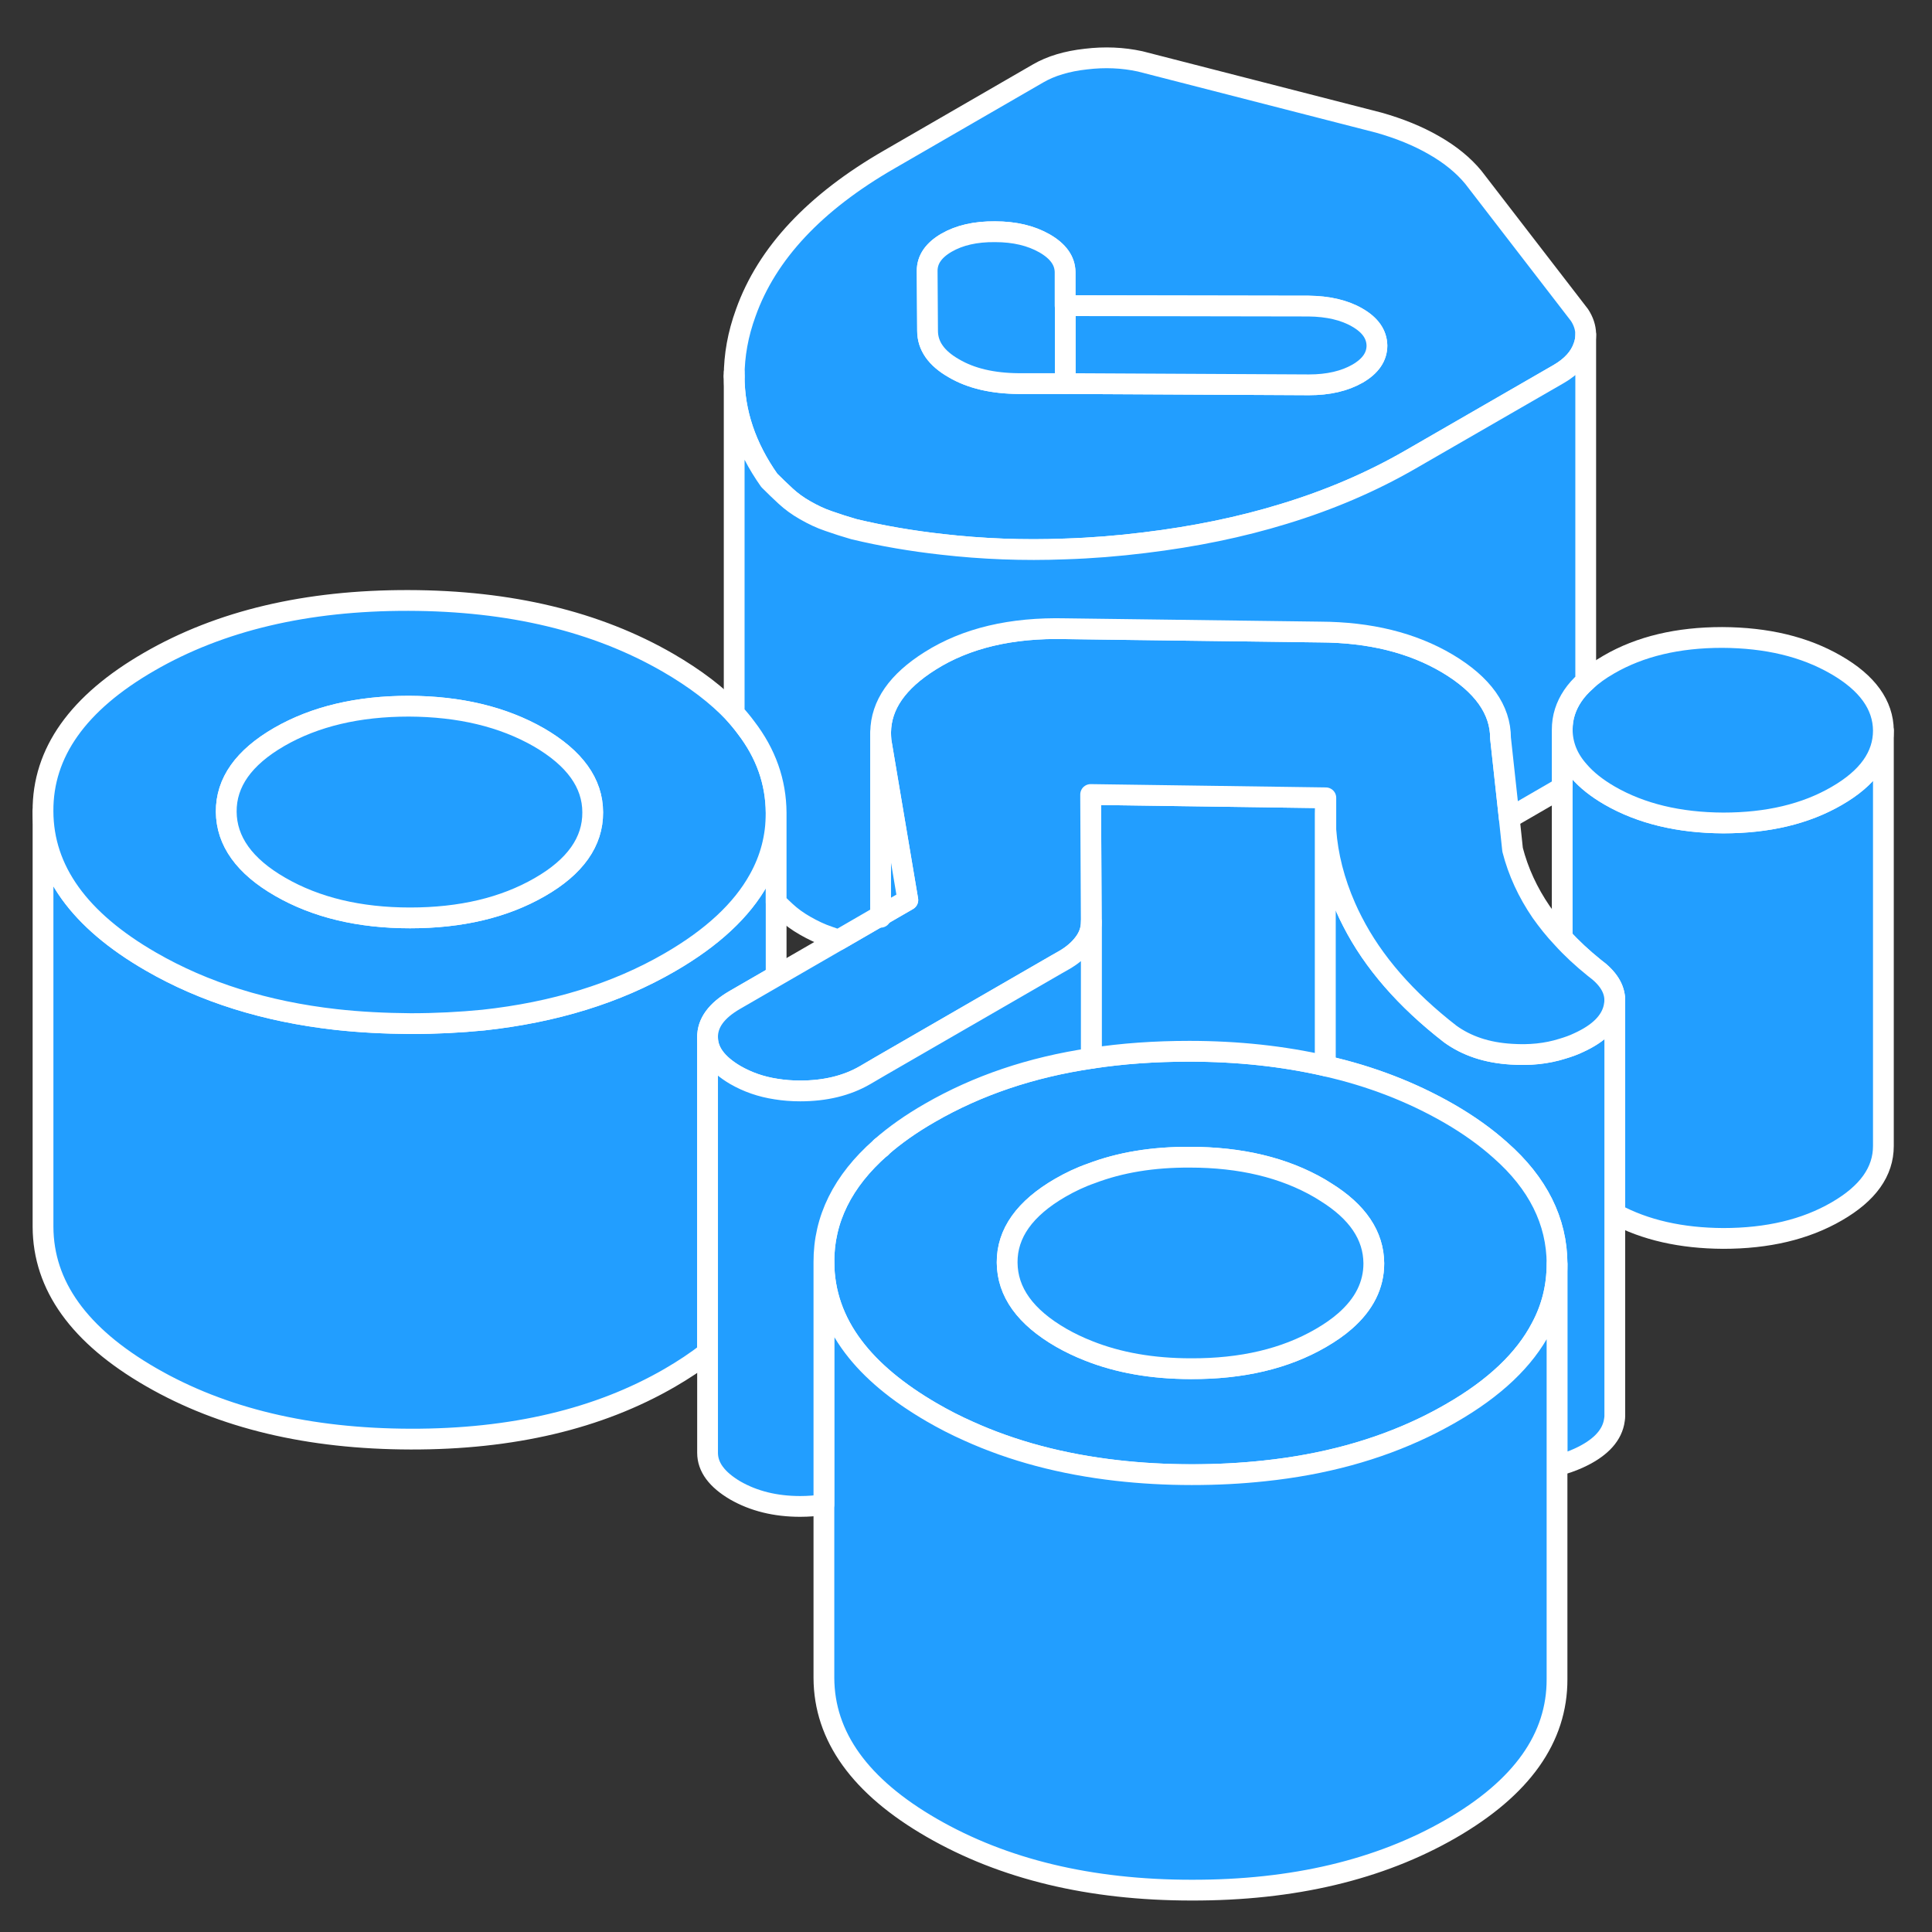 <svg viewBox="0 0 93 93" fill="#229EFF" xmlns="http://www.w3.org/2000/svg" height="48" width="48" stroke-width="1px" stroke-linecap="round" stroke-linejoin="round"><rect x="0" y="0" width="93" height="93" fill="#333333" stroke="none"/><path d="M63.791 39.144V39.204C63.791 39.454 63.801 39.704 63.821 39.944V38.474C63.801 38.704 63.791 38.924 63.791 39.144Z" stroke="white" stroke-linejoin="round"/><path d="M90.66 35.164V55.164C90.66 56.394 89.92 57.444 88.41 58.314C86.91 59.184 85.09 59.614 82.95 59.614C80.94 59.604 79.191 59.214 77.731 58.424V48.154C77.731 47.584 77.4 47.064 76.74 46.584C76.171 46.124 75.65 45.644 75.2 45.144V35.134C75.21 35.864 75.471 36.524 76.01 37.124C76.371 37.544 76.861 37.934 77.481 38.294C78.99 39.164 80.82 39.604 82.95 39.614C85.09 39.614 86.91 39.184 88.41 38.314C89.92 37.444 90.66 36.394 90.66 35.164Z" stroke="white" stroke-linejoin="round"/><path d="M77.731 48.154V68.164C77.731 68.264 77.71 68.374 77.69 68.484C77.54 69.174 76.971 69.744 75.981 70.194C75.65 70.344 75.3 70.464 74.95 70.554V60.824C74.94 58.784 74.031 56.954 72.221 55.364C71.531 54.744 70.71 54.154 69.76 53.604C67.971 52.574 65.991 51.804 63.821 51.314C63.811 51.314 63.8 51.314 63.791 51.304V39.204C63.791 39.454 63.801 39.704 63.821 39.944C63.911 41.194 64.231 42.434 64.77 43.664C64.871 43.894 64.981 44.124 65.101 44.354C66.101 46.314 67.671 48.114 69.811 49.774C70.6 50.344 71.57 50.674 72.751 50.744C73.621 50.804 74.44 50.724 75.2 50.484C75.47 50.404 75.731 50.314 75.981 50.194C76.971 49.744 77.54 49.174 77.69 48.484C77.71 48.374 77.731 48.264 77.731 48.154Z" stroke="white" stroke-linejoin="round"/><path d="M37.361 39.144V46.984L35.371 48.134C34.491 48.644 34.05 49.244 34.06 49.934V65.104C33.52 65.534 32.91 65.934 32.24 66.324C28.82 68.304 24.66 69.284 19.77 69.274C14.87 69.264 10.7 68.274 7.261 66.284C3.811 64.294 2.081 61.884 2.071 59.054V39.054C2.081 41.884 3.811 44.294 7.261 46.284C9.82 47.764 12.79 48.694 16.16 49.074C17.32 49.204 18.52 49.264 19.77 49.274C20.98 49.274 22.14 49.214 23.261 49.104C26.671 48.734 29.671 47.814 32.24 46.324C34.281 45.144 35.711 43.814 36.531 42.334C37.09 41.334 37.361 40.274 37.361 39.144Z" stroke="white" stroke-linejoin="round"/><path d="M63.791 39.145V39.205C63.791 39.455 63.801 39.705 63.821 39.945V38.475C63.801 38.705 63.791 38.925 63.791 39.145Z" stroke="white" stroke-linejoin="round"/><path d="M90.66 35.165C90.66 36.395 89.92 37.445 88.41 38.315C86.91 39.185 85.09 39.615 82.95 39.615C80.82 39.605 78.99 39.165 77.481 38.295C76.861 37.935 76.371 37.545 76.01 37.125C75.471 36.525 75.21 35.865 75.2 35.135C75.2 34.835 75.241 34.545 75.331 34.265C75.501 33.735 75.831 33.235 76.331 32.795C76.641 32.505 77.01 32.235 77.45 31.985C78.95 31.115 80.77 30.685 82.9 30.685C85.04 30.695 86.861 31.125 88.381 32.005C89.891 32.875 90.65 33.935 90.66 35.165Z" stroke="white" stroke-linejoin="round"/><path d="M76.031 15.164L70.92 8.534C70.45 7.964 69.82 7.444 69.031 6.994C68.251 6.544 67.361 6.184 66.371 5.904L54.881 2.954C54.051 2.774 53.181 2.734 52.27 2.844C51.361 2.944 50.59 3.174 49.971 3.534L42.81 7.674C39.23 9.734 36.92 12.194 35.9 15.054C35.52 16.094 35.341 17.114 35.341 18.114C35.341 19.854 35.901 21.524 37.031 23.124C37.3 23.394 37.561 23.644 37.821 23.884C38.081 24.124 38.391 24.354 38.761 24.564C39.13 24.774 39.501 24.954 39.891 25.084C40.291 25.224 40.691 25.354 41.111 25.474C42.491 25.804 43.911 26.044 45.351 26.204C47.271 26.424 49.251 26.504 51.281 26.424C52.531 26.384 53.801 26.284 55.091 26.124C57.491 25.834 59.73 25.374 61.81 24.734C64.01 24.064 66.031 23.194 67.871 22.134L75.031 18.004C75.65 17.644 76.05 17.204 76.231 16.674C76.3 16.484 76.331 16.294 76.331 16.114V16.064C76.321 15.754 76.221 15.454 76.031 15.164ZM65.351 17.984C64.721 18.344 63.941 18.524 63.011 18.524L51.281 18.464H49.031C47.781 18.454 46.74 18.214 45.91 17.724C45.07 17.244 44.65 16.644 44.65 15.924L44.631 13.034C44.631 12.494 44.941 12.044 45.56 11.684C46.181 11.324 46.96 11.144 47.9 11.154C48.84 11.154 49.63 11.344 50.281 11.714C50.941 12.094 51.261 12.554 51.27 13.094V14.714L62.99 14.734C63.92 14.744 64.711 14.924 65.331 15.284C65.961 15.644 66.27 16.094 66.281 16.634C66.281 17.174 65.971 17.624 65.351 17.984Z" stroke="white" stroke-linejoin="round"/><path d="M51.281 14.715V18.465H49.031C47.781 18.455 46.74 18.215 45.91 17.725C45.07 17.245 44.65 16.645 44.65 15.925L44.631 13.035C44.631 12.495 44.941 12.045 45.56 11.685C46.181 11.325 46.96 11.145 47.9 11.155C48.84 11.155 49.63 11.345 50.281 11.715C50.941 12.095 51.261 12.555 51.27 13.095V14.715H51.281Z" stroke="white" stroke-linejoin="round"/><path d="M66.281 16.634C66.281 17.174 65.971 17.624 65.351 17.984C64.721 18.344 63.941 18.524 63.011 18.524L51.281 18.464V14.714L62.99 14.734C63.92 14.744 64.711 14.924 65.331 15.284C65.961 15.644 66.27 16.094 66.281 16.634Z" stroke="white" stroke-linejoin="round"/><path d="M35.91 35.024C35.74 34.794 35.55 34.564 35.34 34.334C34.52 33.464 33.47 32.664 32.16 31.904C28.72 29.914 24.55 28.914 19.66 28.904C14.76 28.894 10.6 29.874 7.18 31.854C3.75 33.834 2.05 36.234 2.07 39.054C2.08 41.884 3.81 44.294 7.26 46.284C9.82 47.764 12.79 48.694 16.16 49.074C17.32 49.204 18.52 49.264 19.77 49.274C20.98 49.274 22.14 49.214 23.26 49.104C26.67 48.734 29.67 47.814 32.24 46.324C34.28 45.144 35.71 43.814 36.53 42.334C37.09 41.334 37.361 40.274 37.361 39.144V39.124C37.35 37.634 36.87 36.274 35.91 35.024ZM25.98 42.704C24.26 43.694 22.18 44.184 19.74 44.184C17.3 44.184 15.21 43.684 13.48 42.684C11.76 41.694 10.901 40.484 10.891 39.074C10.881 37.664 11.73 36.464 13.44 35.474C15.16 34.484 17.24 33.994 19.68 33.994C22.13 34.004 24.21 34.504 25.94 35.494C27.66 36.494 28.53 37.694 28.53 39.104C28.54 40.514 27.69 41.724 25.98 42.704Z" stroke="white" stroke-linejoin="round"/><path d="M28.531 39.104C28.541 40.514 27.691 41.724 25.981 42.704C24.261 43.694 22.181 44.184 19.741 44.184C17.301 44.184 15.211 43.684 13.481 42.684C11.761 41.694 10.901 40.484 10.891 39.074C10.881 37.664 11.73 36.464 13.441 35.474C15.161 34.484 17.241 33.994 19.68 33.994C22.131 34.004 24.21 34.504 25.941 35.494C27.66 36.494 28.531 37.694 28.531 39.104Z" stroke="white" stroke-linejoin="round"/><path d="M72.221 55.364C71.531 54.745 70.711 54.154 69.761 53.605C67.971 52.575 65.991 51.804 63.821 51.315C63.811 51.315 63.801 51.315 63.791 51.304C61.771 50.844 59.591 50.605 57.251 50.605C55.591 50.605 54.021 50.715 52.531 50.944C49.621 51.374 47.041 52.255 44.771 53.565C43.861 54.084 43.071 54.645 42.41 55.224C42.41 55.224 42.404 55.231 42.391 55.245C40.561 56.855 39.651 58.694 39.66 60.764C39.67 62.234 40.141 63.594 41.081 64.835C41.941 65.975 43.201 67.025 44.851 67.984C45.421 68.314 46.001 68.615 46.611 68.885C48.751 69.855 51.131 70.484 53.761 70.784C54.911 70.915 56.111 70.984 57.361 70.984C58.611 70.984 59.731 70.924 60.851 70.805C63.711 70.504 66.271 69.805 68.541 68.715C68.981 68.504 69.411 68.275 69.831 68.034C71.941 66.825 73.391 65.445 74.191 63.904C74.701 62.955 74.951 61.925 74.951 60.844V60.825C74.941 58.785 74.031 56.955 72.221 55.364ZM64.741 63.594C64.411 63.885 64.021 64.154 63.571 64.415C61.861 65.404 59.781 65.894 57.331 65.885C55.471 65.885 53.831 65.594 52.401 65.025C51.941 64.844 51.501 64.635 51.081 64.394C49.351 63.395 48.49 62.194 48.48 60.775C48.471 59.364 49.331 58.164 51.041 57.175C51.511 56.904 52.011 56.664 52.531 56.484C53.921 55.955 55.501 55.694 57.281 55.705C59.721 55.705 61.811 56.205 63.531 57.205C63.631 57.264 63.731 57.325 63.821 57.385C65.351 58.334 66.121 59.474 66.131 60.815C66.131 61.855 65.671 62.785 64.741 63.594Z" stroke="white" stroke-linejoin="round"/><path d="M66.131 60.814C66.131 61.854 65.671 62.784 64.741 63.594C64.411 63.884 64.021 64.154 63.571 64.414C61.861 65.404 59.781 65.894 57.331 65.884C55.471 65.884 53.831 65.594 52.401 65.024C51.941 64.844 51.501 64.634 51.081 64.394C49.351 63.394 48.491 62.194 48.481 60.774C48.471 59.364 49.331 58.164 51.041 57.174C51.511 56.904 52.011 56.664 52.531 56.484C53.921 55.954 55.501 55.694 57.281 55.704C59.721 55.704 61.811 56.204 63.531 57.204C63.631 57.264 63.731 57.324 63.821 57.384C65.351 58.334 66.121 59.474 66.131 60.814Z" stroke="white" stroke-linejoin="round"/><path d="M74.95 60.845V80.825C74.96 83.655 73.261 86.055 69.831 88.035C66.411 90.005 62.251 90.995 57.361 90.985C52.471 90.985 48.301 89.975 44.851 87.985C41.401 85.995 39.67 83.585 39.66 80.765V60.765C39.67 62.235 40.141 63.595 41.081 64.835C41.941 65.975 43.201 67.025 44.851 67.985C45.421 68.315 46.001 68.615 46.611 68.885C48.751 69.855 51.13 70.485 53.761 70.785C54.91 70.915 56.111 70.985 57.361 70.985C58.611 70.985 59.731 70.925 60.851 70.805C63.711 70.505 66.27 69.805 68.54 68.715C68.981 68.505 69.411 68.275 69.831 68.035C71.941 66.825 73.39 65.445 74.19 63.905C74.7 62.955 74.95 61.925 74.95 60.845Z" stroke="white" stroke-linejoin="round"/><path d="M63.821 38.404V38.474C63.801 38.704 63.791 38.924 63.791 39.144V51.304C61.77 50.844 59.59 50.604 57.251 50.604C55.59 50.604 54.02 50.714 52.531 50.944V44.374L52.501 38.474V38.244L63.821 38.404Z" stroke="white" stroke-linejoin="round"/><path d="M77.73 48.154C77.73 48.264 77.71 48.374 77.69 48.484C77.54 49.175 76.97 49.745 75.98 50.194C75.73 50.315 75.47 50.404 75.2 50.484C74.44 50.724 73.62 50.804 72.75 50.745C71.57 50.675 70.6 50.344 69.811 49.775C67.671 48.114 66.1 46.315 65.1 44.355C64.981 44.124 64.87 43.895 64.77 43.664C64.23 42.434 63.91 41.194 63.821 39.944V38.404L52.5 38.245V38.474L52.53 44.374C52.53 44.745 52.42 45.075 52.18 45.395C51.95 45.705 51.63 45.984 51.21 46.224L50.84 46.434L42.41 51.304L41.641 51.755C40.761 52.264 39.72 52.514 38.52 52.514C38.11 52.514 37.73 52.484 37.361 52.425C36.63 52.315 35.98 52.084 35.391 51.745C34.511 51.224 34.06 50.624 34.06 49.934C34.05 49.245 34.49 48.645 35.37 48.135L37.361 46.984L40.37 45.245L42.391 44.075H42.41L43.7 43.325L42.41 35.664C42.4 35.535 42.391 35.414 42.391 35.294V35.245C42.41 33.934 43.2 32.804 44.77 31.814C46.51 30.715 48.68 30.204 51.28 30.265L63.54 30.424C65.93 30.434 67.98 30.934 69.68 31.945C71.37 32.955 72.23 34.154 72.23 35.535L72.65 39.385L72.811 40.904C73.081 41.955 73.54 42.955 74.19 43.904C74.49 44.325 74.82 44.745 75.2 45.145C75.65 45.645 76.17 46.124 76.74 46.584C77.4 47.065 77.73 47.584 77.73 48.154Z" stroke="white" stroke-linejoin="round"/><path d="M76.331 16.114V32.794C75.831 33.234 75.501 33.734 75.331 34.264C75.241 34.544 75.2 34.834 75.2 35.134V37.894C75.2 37.894 75.091 37.974 75.031 38.004L72.65 39.384L72.231 35.534C72.231 34.154 71.37 32.954 69.68 31.944C67.98 30.934 65.93 30.434 63.541 30.424L51.281 30.264C48.681 30.204 46.511 30.714 44.77 31.814C43.2 32.804 42.411 33.934 42.391 35.244V44.074L40.371 45.244C40.211 45.194 40.051 45.144 39.891 45.084C39.501 44.954 39.13 44.774 38.761 44.564C38.391 44.354 38.081 44.124 37.821 43.884C37.671 43.744 37.511 43.594 37.361 43.444V39.124C37.351 37.634 36.87 36.274 35.91 35.024C35.74 34.794 35.551 34.564 35.341 34.334V18.114C35.341 19.854 35.901 21.524 37.031 23.124C37.3 23.394 37.561 23.644 37.821 23.884C38.081 24.124 38.391 24.354 38.761 24.564C39.13 24.774 39.501 24.954 39.891 25.084C40.291 25.224 40.691 25.354 41.111 25.474C42.491 25.804 43.911 26.044 45.351 26.204C47.271 26.424 49.251 26.504 51.281 26.424C52.531 26.384 53.801 26.284 55.091 26.124C57.491 25.834 59.73 25.374 61.81 24.734C64.01 24.064 66.031 23.194 67.871 22.134L75.031 18.004C75.65 17.644 76.05 17.204 76.231 16.674C76.3 16.484 76.331 16.294 76.331 16.114Z" stroke="white" stroke-linejoin="round"/><path d="M35.341 18.115V17.935" stroke="white" stroke-linejoin="round"/><path d="M52.531 44.374V50.944C49.62 51.374 47.041 52.254 44.77 53.564C43.861 54.084 43.07 54.644 42.41 55.224C42.41 55.224 42.404 55.231 42.391 55.244C40.561 56.854 39.65 58.694 39.66 60.764V72.424C39.3 72.484 38.92 72.514 38.52 72.514C37.321 72.514 36.281 72.254 35.391 71.744C34.511 71.224 34.06 70.624 34.06 69.934V49.934C34.06 50.624 34.511 51.224 35.391 51.744C35.981 52.084 36.631 52.314 37.361 52.424C37.731 52.484 38.111 52.514 38.52 52.514C39.721 52.514 40.761 52.264 41.641 51.754L42.41 51.304L50.841 46.434L51.21 46.224C51.63 45.984 51.95 45.704 52.18 45.394C52.42 45.074 52.531 44.744 52.531 44.374Z" stroke="white" stroke-linejoin="round"/><path d="M42.41 55.245V55.225" stroke="white" stroke-linejoin="round"/><path d="M77.731 48.154V48.084" stroke="white" stroke-linejoin="round"/><path d="M43.7 43.324L42.41 44.064H42.391V35.294C42.391 35.414 42.4 35.534 42.41 35.664L43.7 43.324Z" stroke="white" stroke-linejoin="round"/><path d="M42.391 44.154V44.074" stroke="white" stroke-linejoin="round"/></svg>